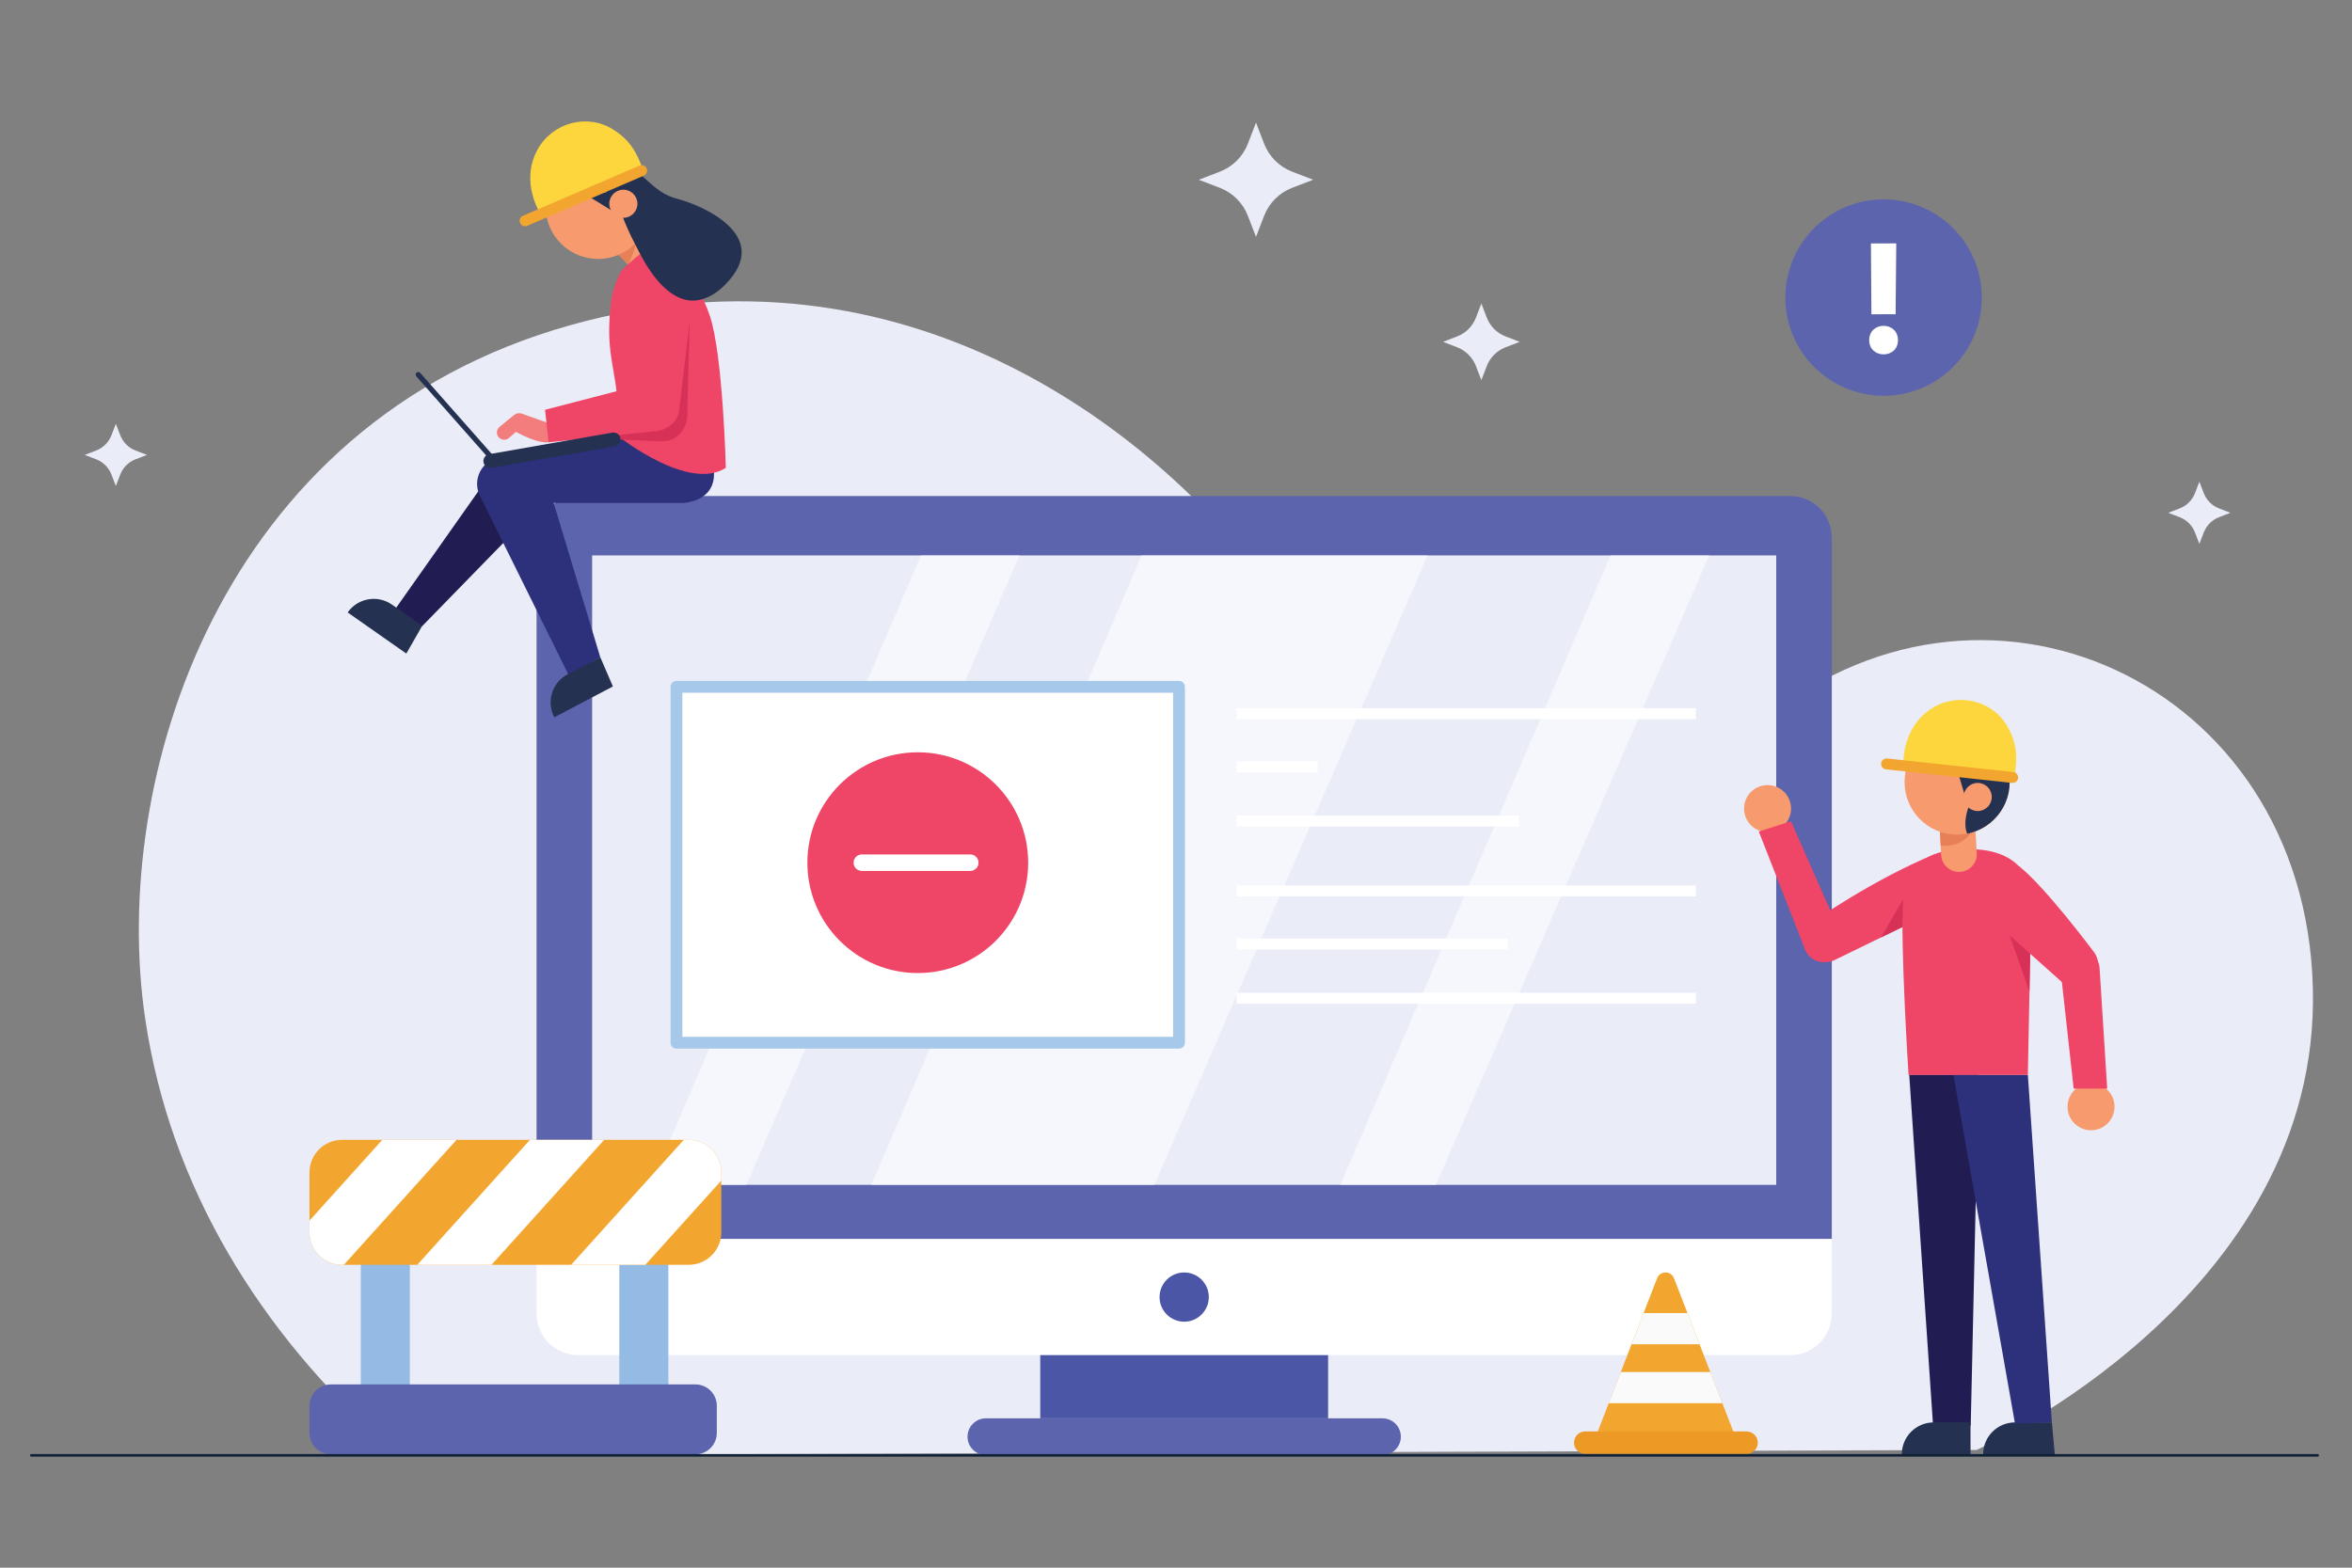 <?xml version="1.0" encoding="utf-8"?>
<!-- Generator: Adobe Illustrator 16.0.0, SVG Export Plug-In . SVG Version: 6.00 Build 0)  -->
<!DOCTYPE svg PUBLIC "-//W3C//DTD SVG 1.1//EN" "http://www.w3.org/Graphics/SVG/1.1/DTD/svg11.dtd">
<svg version="1.1" id="Layer_1" xmlns="http://www.w3.org/2000/svg" xmlns:xlink="http://www.w3.org/1999/xlink" x="0px" y="0px"
	 width="600px" height="400px" viewBox="0 0 600 400" enable-background="new 0 0 600 400" xml:space="preserve">
<rect x="0" y="0" width="600" height="400" fill="#808080" stroke="none"/>
<g>
	<g>
		<defs>
			<path id="SVGID_1_" d="M504.214,369.963c0,0,87.845-39.065,85.803-117.883c-2.043-78.819-85.297-115.471-141.818-66.809
				c-56.52,48.661-93.099,7.855-122.38-33.267c-29.281-41.124-94.603-93.02-180.306-69.04C55.733,108.086,28.106,199.007,37,259.679
				c6.387,43.58,29.749,80.529,61.583,108.92c1.035,0.924,2.096,1.836,3.181,2.735L504.214,369.963z"/>
		</defs>
		<use xlink:href="#SVGID_1_"  overflow="visible" fill="#EAECF7"/>
		<clipPath id="SVGID_2_">
			<use xlink:href="#SVGID_1_"  overflow="visible"/>
		</clipPath>
	</g>
</g>
<g>
	<g>
		<g>
			<rect x="265.373" y="343.927" fill="#4B56A6" width="73.429" height="17.967"/>
			<path fill="#5C64AE" d="M352.668,371.268H251.507c-2.588,0-4.688-2.1-4.688-4.688l0,0c0-2.588,2.1-4.687,4.688-4.687h101.161
				c2.59,0,4.688,2.099,4.688,4.687l0,0C357.355,369.168,355.258,371.268,352.668,371.268z"/>
		</g>
		<g>
			<path fill="#5C64AE" d="M467.296,137.157c0-5.852-4.743-10.594-10.593-10.594H147.472c-5.852,0-10.594,4.742-10.594,10.594
				v178.987h330.418V137.157z"/>
			<rect x="151.056" y="141.717" fill="#EAECF7" width="302.063" height="160.6"/>
			<path fill="#FFFFFF" d="M147.472,345.764h309.231c5.85,0,10.593-4.743,10.593-10.593v-19.026H136.878v19.026
				C136.878,341.021,141.62,345.764,147.472,345.764z"/>
			<circle fill="#4B56A6" cx="302.087" cy="330.954" r="6.281"/>
		</g>
	</g>
	<g opacity="0.57">
		<polygon fill="#FFFFFF" points="234.938,141.717 165.978,302.338 190.383,302.338 260.099,141.717 		"/>
		<polygon fill="#FFFFFF" points="410.866,141.717 341.907,302.338 366.311,302.338 436.026,141.717 		"/>
		<polygon fill="#FFFFFF" points="291.217,141.717 222.257,302.338 294.49,302.338 364.205,141.717 		"/>
	</g>
	<g>
		<g>
			<g>
				<rect x="172.569" y="175.246" fill="#FFFFFF" width="128.197" height="90.807"/>
				
					<rect x="172.569" y="175.246" fill="none" stroke="#A6C8E9" stroke-width="3.014" stroke-linecap="round" stroke-linejoin="round" stroke-miterlimit="10" width="128.197" height="90.807"/>
			</g>
		</g>
		<g>
			
				<line fill="none" stroke="#FFFFFF" stroke-width="2.805" stroke-miterlimit="10" x1="315.462" y1="182.094" x2="432.636" y2="182.094"/>
			
				<line fill="none" stroke="#FFFFFF" stroke-width="2.805" stroke-miterlimit="10" x1="315.462" y1="209.494" x2="387.508" y2="209.494"/>
			
				<line fill="none" stroke="#FFFFFF" stroke-width="2.805" stroke-miterlimit="10" x1="315.462" y1="195.652" x2="336.125" y2="195.652"/>
		</g>
		<g>
			
				<line fill="none" stroke="#FFFFFF" stroke-width="2.805" stroke-miterlimit="10" x1="315.462" y1="227.303" x2="432.636" y2="227.303"/>
			
				<line fill="none" stroke="#FFFFFF" stroke-width="2.805" stroke-miterlimit="10" x1="315.462" y1="254.704" x2="432.636" y2="254.704"/>
			
				<line fill="none" stroke="#FFFFFF" stroke-width="2.805" stroke-miterlimit="10" x1="315.462" y1="240.862" x2="384.594" y2="240.862"/>
		</g>
		<circle fill="#EF4566" cx="234.126" cy="220.115" r="28.163"/>
		
			<line fill="none" stroke="#FFFFFF" stroke-width="4.208" stroke-linecap="round" stroke-linejoin="round" stroke-miterlimit="10" x1="219.851" y1="220.115" x2="247.52" y2="220.115"/>
	</g>
</g>
<g>
	<g>
		<polygon fill="#211D53" points="487.045,274.211 493.131,363.727 502.738,363.702 504.734,274.169 		"/>
		<path fill="#243151" d="M485.157,371.059h17.529v-8.128h-9.401C488.797,362.931,485.157,366.57,485.157,371.059L485.157,371.059z"
			/>
	</g>
	<g>
		<path fill="#243151" d="M505.904,371.059h18.278l-0.749-8.128h-9.401C509.544,362.931,505.904,366.57,505.904,371.059
			L505.904,371.059z"/>
		<polygon fill="#2D307A" points="517.31,274.265 523.434,362.931 514.029,363.225 498.322,274.265 		"/>
	</g>
</g>
<g>
	<path fill="#EF4566" d="M500.904,228.174l24.954,22.275c2.068,1.849,5.175,1.917,7.323,0.162l0,0c2.449-2,2.776-5.623,0.725-8.029
		c0,0-12.053-16.171-18.806-21.542L500.904,228.174z"/>
	<g>
		<circle fill="#F79B6F" cx="533.428" cy="282.395" r="5.994"/>
		<path fill="#EF4566" d="M525.705,247.936l3.29,29.819h8.556l-1.948-30.79c-0.207-2.907-2.858-5.015-5.737-4.56l0,0
			C527.212,242.824,525.371,245.271,525.705,247.936z"/>
	</g>
</g>
<g>
	<path fill="#EF4566" d="M498.339,216.854c0,0-12.239,0.386-12.893,12.63c-0.657,12.316,1.428,44.781,1.428,44.781h30.436
		l0.771-39.763c1.9-10.628-3.483-17.384-14.397-17.794C502.043,216.646,500.266,216.689,498.339,216.854z"/>
	<polygon fill="#D83158" points="517.907,243.354 512.669,238.677 517.721,253.049 	"/>
</g>
<g>
	<g>
		<circle fill="#F79B6F" cx="450.903" cy="206.312" r="5.995"/>
		<path fill="#EF4566" d="M469.804,238.87l-12.906-29.314l-8.229,2.598l11.639,29.669c0.79,2.806,3.814,4.333,6.542,3.306l0,0
			C469.361,244.181,470.668,241.412,469.804,238.87z"/>
	</g>
	<g>
		<path fill="#EF4566" d="M493.584,217.926c-16.127,6.699-30.655,16.985-30.655,16.985c-2.432,1.334-3.531,4.238-2.594,6.851l0,0
			c1.067,2.976,4.374,4.493,7.326,3.361l24.594-11.967L493.584,217.926z"/>
		<polygon fill="#D83158" points="485.318,236.531 485.446,229.483 479.872,239.182 		"/>
	</g>
</g>
<g>
	<g>
		<path fill="#F79B6F" d="M494.795,209.9l0.387,8.225c0.083,1.79,1.206,3.364,2.872,4.027l0,0c3.162,1.255,6.535-1.269,6.224-4.656
			l-0.497-8.175L494.795,209.9z"/>
		<path fill="#E88057" d="M495.072,215.773c0,0,7.62,1.046,8.708-6.452c1.088-7.497-7.252-4.396-7.252-4.396l-1.678,6.159
			L495.072,215.773z"/>
		<g>
			<defs>
				<circle id="XMLID_13_" cx="499.265" cy="199.553" r="13.405"/>
			</defs>
			<use xlink:href="#XMLID_13_"  overflow="visible" fill="#F79B6F"/>
			<clipPath id="XMLID_2_">
				<use xlink:href="#XMLID_13_"  overflow="visible"/>
			</clipPath>
			<path clip-path="url(#XMLID_2_)" fill="#243151" d="M503.189,203.587c0,0-5.29,9.581,2.153,12.216s9.581-18.08,9.581-18.08
				l-8.054-15.787l-19.639-1.362l-1.096,6.8c0,0,1.875,6.621,18.344,12.853L503.189,203.587z"/>
			<polygon clip-path="url(#XMLID_2_)" fill="#243151" points="499.178,196.056 501.502,203.867 507.42,200.41 			"/>
		</g>
		<circle fill="#F79B6F" cx="504.517" cy="203.352" r="3.586"/>
	</g>
	<g>
		<path fill="#FDD63D" d="M485.559,195.231c0,0-0.659-9.59,7.409-14.585c6.651-4.12,15.634-1.87,19.311,5.037
			c1.729,3.243,2.709,6.418,1.565,12.694L485.559,195.231z"/>
		<path fill="#F2A62F" d="M513.445,199.767c-0.052,0-0.104-0.002-0.158-0.008l-32.174-3.456c-0.768-0.086-1.317-0.777-1.232-1.543
			c0.087-0.764,0.764-1.306,1.544-1.231l32.174,3.457c0.766,0.086,1.317,0.776,1.231,1.542
			C514.75,199.241,514.145,199.767,513.445,199.767z"/>
	</g>
</g>
<g>
	<g>
		<circle fill="#5C64AE" cx="480.507" cy="75.926" r="25.055"/>
		<g>
			<path fill="#FFFFFF" d="M484.177,86.796c0,4.837-7.339,4.837-7.339,0C476.838,81.917,484.177,81.917,484.177,86.796z
				 M483.739,62.104l-0.168,18.08H477.4c0-6.839-0.125-11.199-0.125-18.08H483.739z"/>
		</g>
	</g>
	<g>
		<path fill="#EAECF7" d="M320.408,31.281l2.059,5.357c1.268,3.295,3.872,5.9,7.167,7.167l5.357,2.06l-5.357,2.06
			c-3.295,1.267-5.899,3.871-7.167,7.167l-2.059,5.357l-2.061-5.357c-1.267-3.296-3.87-5.9-7.167-7.167l-5.356-2.06l5.356-2.06
			c3.297-1.266,5.9-3.871,7.167-7.167L320.408,31.281z"/>
		<path fill="#EAECF7" d="M377.898,77.447l1.382,3.591c0.849,2.208,2.595,3.955,4.803,4.804l3.593,1.381l-3.593,1.38
			c-2.208,0.85-3.954,2.595-4.803,4.805L377.898,97l-1.381-3.591c-0.849-2.209-2.594-3.955-4.805-4.805l-3.59-1.38l3.59-1.381
			c2.211-0.849,3.956-2.596,4.805-4.804L377.898,77.447z"/>
		<path fill="#EAECF7" d="M29.553,108.132l1.121,2.916c0.69,1.794,2.107,3.211,3.9,3.901l2.917,1.121l-2.917,1.121
			c-1.793,0.689-3.21,2.107-3.9,3.9l-1.121,2.916l-1.121-2.916c-0.688-1.793-2.107-3.211-3.9-3.9l-2.916-1.121l2.916-1.121
			c1.793-0.689,3.212-2.107,3.9-3.901L29.553,108.132z"/>
		<path fill="#EAECF7" d="M561.063,122.907l1.121,2.916c0.689,1.793,2.106,3.211,3.9,3.9l2.916,1.121l-2.916,1.121
			c-1.794,0.689-3.211,2.106-3.9,3.9l-1.121,2.916l-1.12-2.916c-0.689-1.794-2.108-3.211-3.901-3.9l-2.915-1.121l2.915-1.121
			c1.793-0.689,3.212-2.107,3.901-3.9L561.063,122.907z"/>
	</g>
</g>
<g>
	<g>
		<g>
			<path fill="#F79B6F" d="M156.147,63.354l5.774,5.869c1.257,1.278,3.145,1.702,4.827,1.083l0,0
				c3.192-1.174,4.022-5.304,1.529-7.62l-5.823-5.758L156.147,63.354z"/>
			<path fill="#E88057" d="M160.272,67.546c0,0,3.609-7.442,2.182-10.617c-3.107-6.909-8.335,1.563-8.335,1.563l2.86,5.708
				L160.272,67.546z"/>
		</g>
		<g>
			<g>
				<defs>
					<circle id="XMLID_17_" cx="152.573" cy="52.665" r="13.406"/>
				</defs>
				<use xlink:href="#XMLID_17_"  overflow="visible" fill="#F79B6F"/>
				<clipPath id="XMLID_3_">
					<use xlink:href="#XMLID_17_"  overflow="visible"/>
				</clipPath>
				<path clip-path="url(#XMLID_3_)" fill="#243151" d="M158.188,53.051c0,0,2.451,10.667,9.754,7.664
					c7.303-3.003-4.925-19.86-4.925-19.86l-16.533-6.387l-15.535,12.087l1.728,10.468c0,0,5.542-3.947,21.967-10.292L158.188,53.051
					z"/>
				<polygon clip-path="url(#XMLID_3_)" fill="#243151" points="150.175,50.117 157.118,54.386 159.221,47.861 				"/>
			</g>
		</g>
		<path fill="#243151" d="M158.958,55.576c0,0,11.564,31.507,25.959,17.131c12.767-12.75-6.539-20.503-11.77-21.869
			c-3.999-1.045-5.53-2.41-10.576-7.096l-10.009,1.438L158.958,55.576z"/>
		<circle fill="#F79B6F" cx="159.021" cy="51.99" r="3.586"/>
		<g>
			<path fill="#FDD63D" d="M137.85,54.497c0,0-5.285-8.029-0.713-16.343c3.77-6.856,12.698-9.309,19.294-5.102
				c3.099,1.977,5.513,4.26,7.6,10.288L137.85,54.497z"/>
			<path fill="#F2A62F" d="M164.367,44.747c-0.044,0.025-0.092,0.05-0.141,0.071l-29.721,12.797
				c-0.709,0.302-1.529-0.029-1.83-0.738c-0.301-0.708,0.023-1.513,0.738-1.83l29.722-12.797c0.708-0.301,1.529,0.029,1.829,0.738
				C165.245,43.648,164.977,44.403,164.367,44.747z"/>
		</g>
	</g>
	<g>
		<g>
			<g>
				<path fill="#211D53" d="M137.287,129.417l-29.609,30.363l-7.57-3.349l25.625-36.349c2.511-4.163,8.443-4.445,11.339-0.54l0,0
					C138.781,121.847,138.866,127.021,137.287,129.417z"/>
			</g>
			<path fill="#243151" d="M88.688,156.268l14.968,10.489l4.052-7.085l-7.7-5.396C96.332,151.7,91.264,152.592,88.688,156.268
				L88.688,156.268z"/>
		</g>
		<g>
			<path fill="#2D307A" d="M157.76,111.317l-29.959,5.332l6.176,11.691h40.19c0,0,12.084-0.285,6.506-13.53L157.76,111.317z"/>
			<g>
				<path fill="#2D307A" d="M138.861,120.465l14.264,47.2l-8.041,4.613l-22.557-45.594c-2.3-4.284,0.484-9.53,5.32-10.028l0,0
					C130.702,116.363,137.606,117.884,138.861,120.465z"/>
			</g>
			<path fill="#243151" d="M141.4,183.022l14.951-7.87l-3.226-7.487l-8.319,4.379C140.834,174.136,139.311,179.051,141.4,183.022
				L141.4,183.022z"/>
		</g>
	</g>
	<g>
		<g>
			<g>
				<path fill="#EF4566" d="M156.041,75.783c0,0,1.209-5.292,2.745-6.924c1.091-1.161,5.025-4.869,7.186-5.666
					c0.642-0.237,1.352-0.162,1.937,0.195c2.585,1.581,9.692,6.724,13.176,17.196c3.356,10.085,4.075,38.79,4.075,38.79
					c-9.542,6.199-27.4-8.056-27.4-8.056C158.218,93.432,153.801,92.525,156.041,75.783z"/>
			</g>
		</g>
		<g>
			<path fill="#D83158" d="M154.119,111.965l14.07,0.644c4.778,0.276,6.899-3.301,7.127-6.31l0.625-24.272L154.119,111.965z"/>
			<g>
				<path fill="#F37C7D" d="M141.453,108.52l-8.323-2.975c-0.674-0.241-1.426-0.112-1.982,0.341l-3.703,3.017
					c-1.086,0.885-0.842,2.608,0.447,3.156l0,0c0.658,0.28,1.418,0.158,1.956-0.313l1.777-1.558c0,0,6.095,3.487,8.981,2.531
					L141.453,108.52z"/>
				<g>
					<g>
						<path fill="#EF4566" d="M162.664,71.555l-1.458,27.25l-22.164,5.754l0.919,8.296l27.082-2.832c1.945-0.129,3.731-1.02,5-2.437
							c0.702-0.784,1.072-1.812,1.195-2.856l3.364-28.263L162.664,71.555z"/>
					</g>
				</g>
			</g>
			<g>
				<path fill="#243151" d="M125.392,119.377l31.443-5.503c0.964-0.168,1.609-1.087,1.44-2.051l0,0
					c-0.169-0.964-1.087-1.609-2.05-1.44l-31.443,5.503c-0.964,0.169-1.609,1.088-1.44,2.051l0,0
					C123.509,118.902,124.428,119.547,125.392,119.377z"/>
				<path fill="#243151" d="M125.623,117.688c-0.183,0-0.367-0.076-0.498-0.225l-18.929-21.45c-0.243-0.274-0.216-0.694,0.058-0.937
					c0.274-0.243,0.695-0.218,0.938,0.059l18.93,21.451c0.242,0.274,0.216,0.694-0.059,0.937
					C125.936,117.634,125.779,117.688,125.623,117.688z"/>
			</g>
		</g>
	</g>
	<path fill="#243151" d="M162.408,62.889c0,0,8.966,21.563,21.227,10.816c12.263-10.747-13.373-16.943-13.373-16.943L162.408,62.889
		z"/>
</g>
<g>
	<g>
		<g>
			<g>
				<defs>
					<path id="XMLID_12_" d="M406.73,367.5l15.999-41.348c0.762-1.972,3.551-1.972,4.314,0l15.999,41.348H406.73z"/>
				</defs>
				<use xlink:href="#XMLID_12_"  overflow="visible" fill="#F2A62F"/>
				<clipPath id="XMLID_4_">
					<use xlink:href="#XMLID_12_"  overflow="visible"/>
				</clipPath>
				<rect x="410.437" y="335.043" clip-path="url(#XMLID_4_)" fill="#FAFAFA" width="28.405" height="7.955"/>
				<rect x="408.886" y="350.08" clip-path="url(#XMLID_4_)" fill="#FAFAFA" width="32.127" height="7.956"/>
			</g>
			<path fill="#EC9A25" d="M445.542,370.984h-41.129c-1.59,0-2.878-1.288-2.878-2.877l0,0c0-1.589,1.288-2.878,2.878-2.878h41.129
				c1.589,0,2.878,1.289,2.878,2.878l0,0C448.42,369.696,447.131,370.984,445.542,370.984z"/>
		</g>
		<g>
			<rect x="92.039" y="319.856" fill="#93BBE3" width="12.507" height="35.362"/>
			<rect x="157.987" y="319.856" fill="#93BBE3" width="12.508" height="35.362"/>
			<path fill="#5C64AE" d="M177.403,371.076H84.407c-3.015,0-5.459-2.444-5.459-5.461v-6.917c0-3.015,2.444-5.459,5.459-5.459
				h92.996c3.015,0,5.458,2.444,5.458,5.459v6.917C182.86,368.632,180.418,371.076,177.403,371.076z"/>
			<g>
				<defs>
					<path id="XMLID_7_" d="M175.684,322.723H87.272c-4.598,0-8.324-3.727-8.324-8.324v-15.241c0-4.598,3.727-8.324,8.324-8.324
						h88.412c4.598,0,8.324,3.727,8.324,8.324v15.241C184.008,318.996,180.282,322.723,175.684,322.723z"/>
				</defs>
				<use xlink:href="#XMLID_7_"  overflow="visible" fill="#F2A62F"/>
				<clipPath id="XMLID_5_">
					<use xlink:href="#XMLID_7_"  overflow="visible"/>
				</clipPath>
				<polygon clip-path="url(#XMLID_5_)" fill="#FFFFFF" points="77.632,333.912 58.699,333.912 102.816,284.967 121.75,284.967 				
					"/>
				<polygon clip-path="url(#XMLID_5_)" fill="#FFFFFF" points="154.539,333.912 135.605,333.912 179.724,284.967 198.657,284.967 
									"/>
				<polygon clip-path="url(#XMLID_5_)" fill="#FFFFFF" points="115.296,333.912 96.362,333.912 140.48,284.967 159.414,284.967 
									"/>
			</g>
		</g>
	</g>
	
		<line fill="none" stroke="#112236" stroke-width="0.654" stroke-linecap="round" stroke-linejoin="round" stroke-miterlimit="10" x1="7.989" y1="371.334" x2="591.23" y2="371.334"/>
</g>
</svg>
